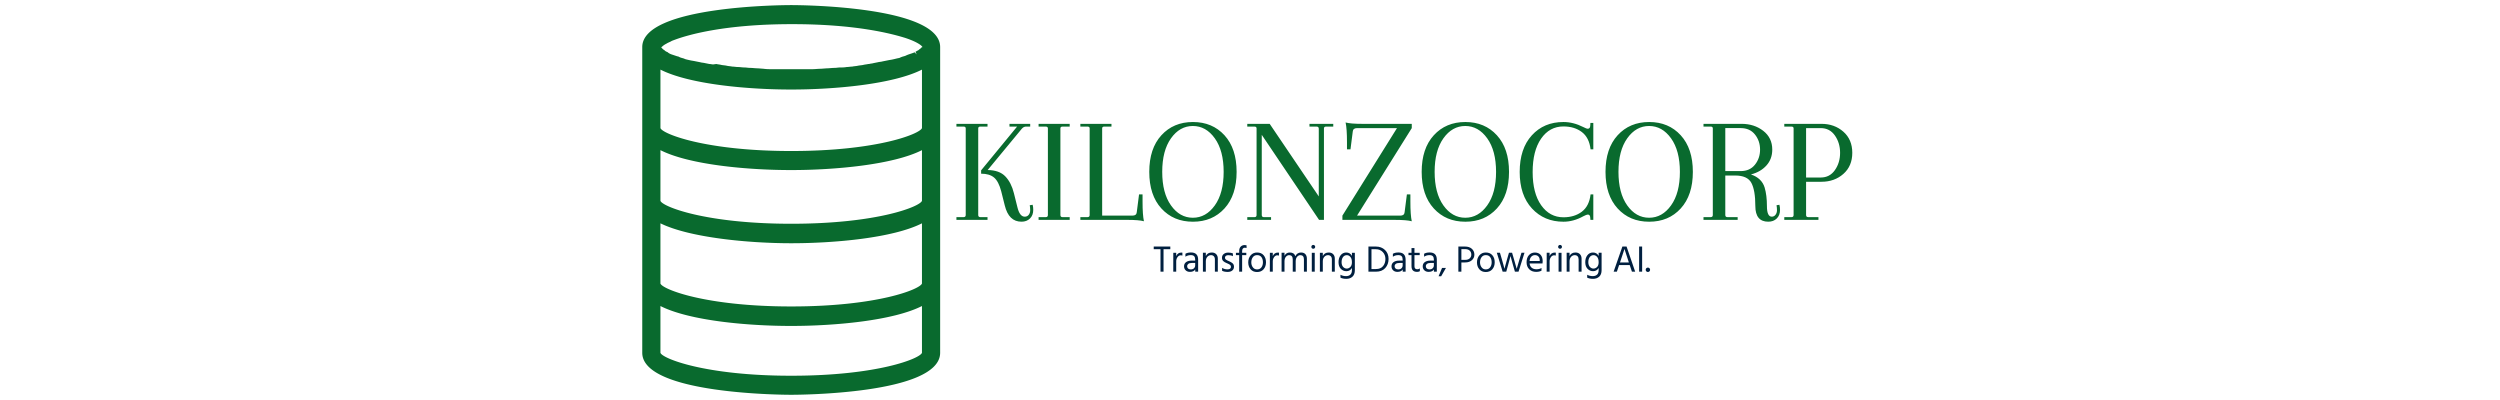 <svg xmlns="http://www.w3.org/2000/svg" xml:space="preserve" width="1500" height="240" data-id="lg_vBQMUYpbj6lACG4ChP" data-version="1" viewBox="0 0 1500 240"><g data-padding="20"><g transform="translate(10 3.204)scale(.973)"><rect width="560" height="106.22" x="69.486" y="-213.96" fill="none" rx="0" ry="0" transform="translate(505.35 264.12)"/><path fill="#096a2e" d="M585.236 129.28V75.89q0-1.13-1.31-1.13h-4.42v-1.69h19.17v1.69h-4.41q-1.32 0-1.32 1.13v53.39q0 1.32 1.32 1.32h4.41v1.69h-19.17v-1.69h4.42q1.31 0 1.31-1.32m29.71-13.44 2.16 8.65q1.41 5.83 4.51 5.83 1.6 0 2.49-1.18.89-1.17.89-2.82 0-1.64-.28-3.05l1.79-.29q.37 1.41.37 3.11 0 3.38-2.02 5.35-2.02 1.98-5.21 1.98-7.9 0-10.34-10.06l-2.17-8.65q-1.59-6.11-4.41-8.51-2.82-2.39-7.99-2.39v-2.07l22.18-26.98h-4.7v-1.69h12.78v1.69h-2.53q-1.51 0-2.64 1.32l-21.05 25.47q7.24.1 10.9 3.95 3.67 3.85 5.27 10.34m20.96 13.45V75.9q0-1.13-1.32-1.13h-4.42v-1.69h19.18v1.69h-4.42q-1.31 0-1.31 1.13v53.39q0 1.32 1.31 1.32h4.42v1.69h-19.18v-1.69h4.42q1.32 0 1.32-1.32m48.78 3h-28.76v-1.69h4.42q1.31 0 1.31-1.32V75.89q0-1.13-1.31-1.13h-4.42v-1.69h19.18v1.69h-4.42q-1.32 0-1.32 1.13v53.77h18.71q2.44 0 2.63-2.07l1.41-11h2.16v4.42q0 8.27.85 12.13-3.01-.85-10.44-.85m21.2-7.04q-7.47-8.18-7.47-22.56t7.47-22.56 19.46-8.18q11.98 0 19.46 8.18 7.47 8.18 7.47 22.56t-7.47 22.56q-7.48 8.18-19.46 8.18-11.99 0-19.46-8.18m5.92-43.24q-5.4 7.61-5.4 20.68t5.4 20.68q5.41 7.61 13.49 7.61 8.09 0 13.54-7.61t5.45-20.68-5.45-20.68-13.54-7.61q-8.08 0-13.49 7.61m94.33 50.29h-3.01l-35.34-52.45v49.44q0 1.32 1.32 1.32h4.41v1.69h-14.66v-1.69h4.42q1.31 0 1.31-1.32V75.9q0-1.13-1.31-1.13h-4.42v-1.69h13.82l30.27 44.74V76.09q0-1.32-1.32-1.32h-4.42v-1.69h14.67v1.69h-4.42q-1.32 0-1.32 1.13Zm43.71 0h-32.33v-2.63l33.65-53.96h-24.63q-2.44 0-2.63 2.07l-1.41 11h-2.16v-4.42q0-8.27-.85-12.13 3.01.85 10.43.85h30.37v2.63l-33.75 53.96h26.7q2.44 0 2.63-2.07l1.41-11h2.16v4.42q0 8.27.85 12.13-3.01-.85-10.44-.85m24.02-7.05q-7.47-8.18-7.47-22.56t7.47-22.56 19.46-8.18q11.98 0 19.45 8.18 7.48 8.18 7.48 22.56t-7.48 22.56q-7.47 8.18-19.45 8.18-11.99 0-19.46-8.18m5.92-43.24q-5.4 7.61-5.4 20.68t5.4 20.68q5.41 7.61 13.49 7.61t13.54-7.61q5.45-7.61 5.45-20.68t-5.45-20.68q-5.46-7.61-13.54-7.61t-13.49 7.61m92.45 50.29h-1.79l-.09-1.32q-.09-1.97-1.5-1.97-.76 0-2.73 1.03-6.11 3.39-12.31 3.39-11.85 0-19.42-8.18-7.56-8.18-7.56-22.51 0-14.34 7.47-22.56 7.47-8.23 19.51-8.23 6.11 0 12.22 3.1 1.97 1.04 2.82 1.04 1.41 0 1.5-1.98l.09-1.59h1.79v16.26h-1.69q-.85-7.24-5.41-10.67t-11.32-3.43q-8.56 0-13.78 7.52-5.21 7.52-5.21 20.58 0 13.07 5.26 20.5 5.27 7.42 13.73 7.42 6.76 0 11.32-3.43t5.41-10.67h1.69Zm14.99-7.05q-7.47-8.18-7.47-22.56t7.47-22.56q7.48-8.18 19.46-8.18 11.99 0 19.46 8.18t7.47 22.56-7.47 22.56-19.46 8.18q-11.98 0-19.46-8.18m5.92-43.24q-5.4 7.61-5.4 20.68t5.4 20.68q5.41 7.61 13.49 7.61 8.09 0 13.54-7.61t5.45-20.68-5.45-20.68-13.54-7.61q-8.08 0-13.49 7.61m89.15 48.31q1.41 0 2.31-1.18.89-1.17.89-2.82 0-1.64-.28-3.05l1.78-.29q.38 1.41.38 3.11 0 3.38-2.02 5.35-2.02 1.98-5.22 1.98-7.99 0-7.99-9.68 0-9.69-2.44-14.25-2.45-4.55-9.97-4.55h-6.11v24.34q0 1.32 1.32 1.32h6.3v1.69h-21.06v-1.69h4.42q1.32 0 1.32-1.32V75.89q0-1.13-1.32-1.13h-4.42v-1.69h23.41q7.89 0 13.44 4.32 5.55 4.33 5.55 11.57 0 5.82-3.62 9.82-3.62 3.99-9.54 5.5 6.67 2.25 8.46 8.08 1.41 4.8 1.41 11.38t3 6.58m-19.17-54.62h-9.5v26.51h9.5q5.64 0 8.79-3.95t3.15-9.3q0-5.36-3.15-9.31t-8.79-3.95m31.3-.93h-4.42v-1.69h22.94q7.99 0 13.49 4.84t5.5 13.02-5.5 13.02-13.49 4.84h-9.5v20.49q0 1.32 1.32 1.32h6.3v1.69h-21.06v-1.69h4.42q1.32 0 1.32-1.32V75.9q0-1.13-1.32-1.13m18.05.94h-9.03v30.46h9.03q5.54 0 8.74-4.56t3.2-10.67-3.2-10.67-8.74-4.56"/><rect width="310.691" height="25.99" x="194.14" y="-173.845" fill="none" rx="0" ry="0" transform="translate(504.85 317.87)"/><path fill="#001f3f" d="M711.396 148.74v1.63h-4.18v13.87h-1.87v-13.87h-4.18v-1.63Zm3.64 9.13v6.37h-1.82l.02-11.66h1.8v2.05q.92-2.17 3.17-2.17.41 0 .64.05v1.79q-.48-.16-.98-.16-1.22 0-2.03 1.13-.8 1.13-.8 2.6m8.99 4.97q1.24 0 1.98-.7.73-.71.73-1.79v-1.49h-2.02q-1.47 0-2.21.57-.73.58-.73 1.45 0 .88.57 1.42.58.54 1.68.54m2.74 1.4v-1.38q-.9 1.5-3.27 1.5-1.63 0-2.63-.97t-1-2.44q0-1.68 1.27-2.61 1.28-.93 3.49-.93h2.11v-.6q0-1.38-.62-2.08t-2.09-.7q-1.86 0-3.31.99v-1.82q1.31-.8 3.45-.8 4.39 0 4.39 4.46v7.38Zm13.93-8.03v8.03h-1.81v-7.54q0-1.29-.66-1.97-.65-.68-1.71-.68-1.31 0-2.27 1.01-.95 1.02-.95 2.81v6.37h-1.8v-11.66h1.8v2.02q1.03-2.18 3.68-2.18 1.7 0 2.71 1.03 1.01 1.04 1.01 2.76m9.96 4.94q0 1.49-1.04 2.36-1.05.88-2.87.88-2.11 0-3.42-.71v-1.78q1.54.92 3.31.92 1.06 0 1.61-.41t.55-1.13q0-.82-.61-1.28t-2.03-1.04q-1.32-.51-2.11-1.26-.79-.76-.79-2.05 0-1.45 1.09-2.31 1.09-.87 2.73-.87 1.81 0 2.92.51v1.73q-1.06-.65-2.9-.65-.92 0-1.46.43-.54.42-.54 1.09 0 .41.16.72t.63.61.69.41q.22.1.96.42 1.47.6 2.3 1.36.82.76.82 2.05m7.6-8.57v1.47h-2.57v10.19h-1.82v-10.19h-2v-1.47h2v-1.08q0-1.7.91-2.69t2.52-.99q.55 0 1.12.16v1.66q-.55-.19-1.05-.19-.74 0-1.21.51-.47.5-.47 1.56v1.06Zm12.14 5.86q0 2.6-1.47 4.31-1.48 1.7-4.05 1.7-2.51 0-3.97-1.69t-1.46-4.27q0-2.6 1.51-4.34 1.5-1.73 3.92-1.73 2.64 0 4.08 1.7t1.44 4.32m-9.06.03q0 1.81.96 3.09.97 1.28 2.58 1.28 1.75 0 2.69-1.26.94-1.25.94-3.11 0-1.93-.9-3.19-.89-1.25-2.73-1.25-1.66 0-2.6 1.29-.94 1.28-.94 3.15m13.24-.6v6.37h-1.81l.02-11.66h1.79v2.05q.92-2.17 3.18-2.17.41 0 .64.05v1.79q-.48-.16-.99-.16-1.22 0-2.02 1.13-.81 1.13-.81 2.6m21.03-1.63v8h-1.82v-7.54q0-2.65-2.23-2.65-1.11 0-1.98 1t-.87 2.82v6.37h-1.82v-7.54q0-2.65-2.23-2.65-1.11 0-1.98 1t-.87 2.82v6.37h-1.8v-11.66h1.8v1.89q.96-2.05 3.28-2.05 2.7 0 3.41 2.28.5-1.11 1.41-1.7.91-.58 2.04-.58 1.82 0 2.74 1.03.92 1.04.92 2.79m4.85-3.65v11.66h-1.82v-11.66Zm-.07-4.51q.34.35.34.85 0 .51-.34.84-.35.34-.85.34-.51 0-.84-.34-.33-.33-.33-.84 0-.5.33-.85.33-.34.84-.34.5 0 .85.34m12.44 8.13v8.03h-1.81v-7.54q0-1.29-.66-1.97t-1.71-.68q-1.31 0-2.27 1.01-.95 1.02-.95 2.81v6.37h-1.8v-11.66h1.8v2.02q1.03-2.18 3.68-2.18 1.7 0 2.71 1.03 1.01 1.04 1.01 2.76m12.36-3.63v10.72q0 2.67-1.47 4.01-1.47 1.35-3.79 1.35-2.12 0-3.61-.72v-1.81q1.47.85 3.45.85 1.67 0 2.64-.9t.97-2.81v-1.31q-1.15 1.98-3.43 1.98-2 0-3.42-1.47-1.41-1.47-1.41-4.09 0-2.6 1.31-4.28t3.43-1.68q2.39 0 3.52 2.09v-1.93Zm-8.18 5.75q0 1.95.96 2.98.97 1.02 2.19 1.02 1.26 0 2.24-.98.98-.97.98-2.91 0-2.23-.95-3.31-.94-1.08-2.18-1.08-1.5 0-2.37 1.19-.87 1.18-.87 3.09m21.24 5.91h-4.69v-15.5h4.6q3.42 0 5.62 2.13 2.2 2.12 2.2 5.5 0 3.36-2.04 5.62-2.04 2.25-5.69 2.25m-.12-13.85h-2.69v12.22h2.78q2.88 0 4.35-1.79 1.47-1.78 1.47-4.45 0-2.53-1.64-4.25-1.65-1.73-4.27-1.73m13.83 12.45q1.24 0 1.97-.7.74-.71.74-1.79v-1.49h-2.02q-1.48 0-2.21.57-.74.58-.74 1.45 0 .88.58 1.42.57.54 1.68.54m2.73 1.4v-1.38q-.89 1.5-3.26 1.5-1.64 0-2.64-.97t-1-2.44q0-1.68 1.28-2.61t3.48-.93h2.12v-.6q0-1.38-.62-2.08t-2.09-.7q-1.87 0-3.32.99v-1.82q1.31-.8 3.45-.8 4.4 0 4.4 4.46v7.38Zm10.59-2.02v1.72q-.76.42-1.7.42-3.45 0-3.45-3.52v-6.79h-1.86v-1.47h1.86v-2.9h1.82v2.9h3.22v1.47h-3.22v6.83q0 1.87 1.75 1.87.89 0 1.58-.53m5.93.62q1.24 0 1.97-.7.74-.71.74-1.79v-1.49h-2.02q-1.48 0-2.21.57-.74.58-.74 1.45 0 .88.58 1.42.57.54 1.68.54m2.73 1.4v-1.38q-.89 1.5-3.26 1.5-1.64 0-2.64-.97t-1-2.44q0-1.68 1.28-2.61t3.48-.93h2.12v-.6q0-1.38-.62-2.08t-2.09-.7q-1.87 0-3.32.99v-1.82q1.32-.8 3.45-.8 4.4 0 4.4 4.46v7.38Zm7.43-2.32-2.96 5.15h-1.59l2.14-5.15Zm11.9-3.38h-2.39v5.7h-1.86v-15.5h4.07q2.69 0 4.24 1.39 1.56 1.39 1.56 3.6 0 2.07-1.55 3.44-1.54 1.37-4.07 1.37m-.16-8.21h-2.23v6.62h2.39q1.75 0 2.74-.91t.99-2.31q0-1.56-1.01-2.48t-2.88-.92m18.32 8.11q0 2.6-1.47 4.31-1.47 1.7-4.05 1.7-2.5 0-3.96-1.69t-1.46-4.27q0-2.6 1.5-4.34 1.51-1.73 3.92-1.73 2.65 0 4.09 1.7 1.43 1.7 1.43 4.32m-9.06.03q0 1.81.97 3.09.96 1.28 2.57 1.28 1.75 0 2.69-1.26.95-1.25.95-3.11 0-1.93-.9-3.19-.9-1.25-2.74-1.25-1.65 0-2.6 1.29-.94 1.28-.94 3.15m17.24 1.95-1.06 3.82h-2.23l-3.59-11.66h1.93l1.13 3.86q.6 2.03 1 3.53.4 1.51.52 2.02l.11.48q.35-1.47 1.68-6.05l1.11-3.84h1.93l1.13 3.84 1.72 6.07q.32-1.35 1.77-6.07l1.17-3.84h1.87l-3.68 11.66h-2.23l-1.11-3.82-1.61-5.82q-.34 1.48-1.56 5.82m20.67 1.52v1.7q-1.36.72-3.32.72-2.64 0-4.26-1.63-1.62-1.62-1.62-4.29 0-2.78 1.44-4.39 1.45-1.61 3.73-1.61 2.19 0 3.47 1.4 1.29 1.41 1.29 3.98 0 .74-.11 1.36h-7.96q.21 1.73 1.31 2.65t2.9.92q1.95 0 3.13-.81m-4.03-7.91q-1.31 0-2.23.94t-1.08 2.69h6.25v-.46q0-1.45-.78-2.31t-2.16-.86m9.04 3.84v6.37h-1.82l.03-11.66h1.79v2.05q.92-2.17 3.17-2.17.42 0 .65.05v1.79q-.49-.16-.99-.16-1.22 0-2.03 1.13-.8 1.13-.8 2.6m7.35-5.28v11.66h-1.82v-11.66Zm-.07-4.51q.34.35.34.85 0 .51-.34.84-.35.34-.85.34-.51 0-.84-.34-.34-.33-.34-.84 0-.5.34-.85.33-.34.84-.34.5 0 .85.34m12.43 8.13v8.03h-1.82v-7.54q0-1.29-.65-1.97-.66-.68-1.72-.68-1.31 0-2.26 1.01-.96 1.02-.96 2.81v6.37h-1.79v-11.66h1.79v2.02q1.04-2.18 3.68-2.18 1.71 0 2.72 1.03 1.01 1.04 1.01 2.76m12.35-3.63v10.72q0 2.67-1.47 4.01-1.47 1.35-3.8 1.35-2.11 0-3.61-.72v-1.81q1.48.85 3.45.85 1.68 0 2.65-.9.96-.9.96-2.81v-1.31q-1.15 1.98-3.42 1.98-2 0-3.42-1.47-1.41-1.47-1.41-4.09 0-2.6 1.31-4.28t3.43-1.68q2.39 0 3.51 2.09v-1.93Zm-8.19 5.75q0 1.95.97 2.98.97 1.02 2.18 1.02 1.27 0 2.25-.98.97-.97.97-2.91 0-2.23-.94-3.31t-2.18-1.08q-1.5 0-2.37 1.19-.88 1.18-.88 3.09m19.82-.62-.3.87h5.49l-.29-.89-2.42-7.46q-.28.99-2.48 7.48m-.83 2.46-1.38 4.07h-2l5.4-15.5h2.58l5.31 15.5h-2l-1.36-4.07Zm14.2-11.43v15.5h-1.86v-15.5Zm4.52 13.37q.39.39.39.97 0 .57-.39.96t-.97.39q-.57 0-.96-.39t-.39-.96q0-.58.39-.97t.96-.39q.58 0 .97.39"/><path fill="#096a2e" d="M477.616-.15c-3.738 0-91.848.267-91.848 25.899v188.502c0 25.632 88.11 25.899 91.848 25.899s91.848-.267 91.848-25.899V25.749c0-25.632-88.11-25.899-91.848-25.899m-80.634 39.783c17.889 9.078 53.934 12.282 80.634 12.282 26.433 0 62.745-3.204 80.634-12.282v36.045c-1.068 3.471-27.234 14.151-80.634 14.151-53.133 0-79.566-10.68-80.634-14.151ZM557.449 26.55c-.267.267-.801.534-1.068.801l-.267.267c-.534.267-1.068.534-1.87 1.068l.802 1.602-1.335-1.335c-.534.267-1.335.534-2.136.801l-.801.267c-.801.267-1.602.534-2.67 1.068l-.801.267c-1.068.267-1.87.534-2.937 1.068l-1.335.267c-1.068.267-2.136.534-3.471.801l-1.602.267-4.005.801c-.801.267-1.87.267-2.937.534l-2.67.534c-.801.267-1.87.267-2.67.534h-.534c-1.068.267-1.87.267-2.937.534s-2.136.267-3.471.534c-1.068.267-2.403.267-3.471.534-1.068 0-2.403.267-3.471.267-1.335.267-2.67.267-4.005.267-1.068 0-2.403.267-3.471.267-1.602 0-3.204.267-4.806.267l-3.471.267c-1.87 0-3.738.267-5.607.267h-24.297c-1.87 0-3.738 0-5.607-.267l-3.471-.267c-1.602 0-3.204-.267-4.806-.267-1.068 0-2.403-.267-3.471-.267-1.335 0-2.67-.267-4.005-.267-1.068 0-2.403-.267-3.471-.267-1.335-.267-2.403-.267-3.471-.534s-2.403-.267-3.471-.534-1.87-.267-2.937-.534l-1.87.267c-.8 0-1.601-.267-2.402-.267l-2.67-.534c-1.068-.267-2.136-.267-2.937-.534l-4.005-.801-1.602-.267a70 70 0 0 1-3.471-.801l-1.335-.534c-1.068-.267-2.136-.534-2.937-1.068l-1.068-.267-2.403-.801-.801-.267a8 8 0 0 1-2.136-1.068l-.267-.267c-.534-.267-1.335-.534-1.87-1.068l-.266-.267c-.534-.267-.801-.534-1.335-1.068l-.534-.534s0-.267.8-.801q.802-.801 2.404-1.602c.8-.534 1.602-.801 2.67-1.335.8-.534 1.869-.801 3.204-1.335 7.476-2.67 29.637-9.345 71.556-9.345 40.317 0 62.21 6.141 69.954 8.544 8.01 2.67 10.413 5.073 10.413 5.607-.534.267-.801.267-1.068.801M396.982 89.295c17.889 9.078 53.934 12.282 80.634 12.282 26.433 0 62.745-3.204 80.634-12.282v31.239c-1.068 3.471-27.234 14.151-80.634 14.151-53.133 0-79.566-10.68-80.634-14.151Zm0 45.123c17.889 8.811 54.2 12.282 80.634 12.282s62.745-3.204 80.634-12.282v37.113c-1.068 3.471-27.234 14.151-80.634 14.151-53.133 0-79.566-10.68-80.634-14.151Zm0 50.997c17.889 9.078 53.934 12.282 80.634 12.282 26.433 0 62.745-3.204 80.634-12.282v28.836c-1.068 3.471-27.234 14.151-80.634 14.151-53.133 0-79.566-10.68-80.634-14.151Z"/></g><path fill="transparent" stroke="transparent" d="M375.5 0h749v240h-749z"/></g></svg>
